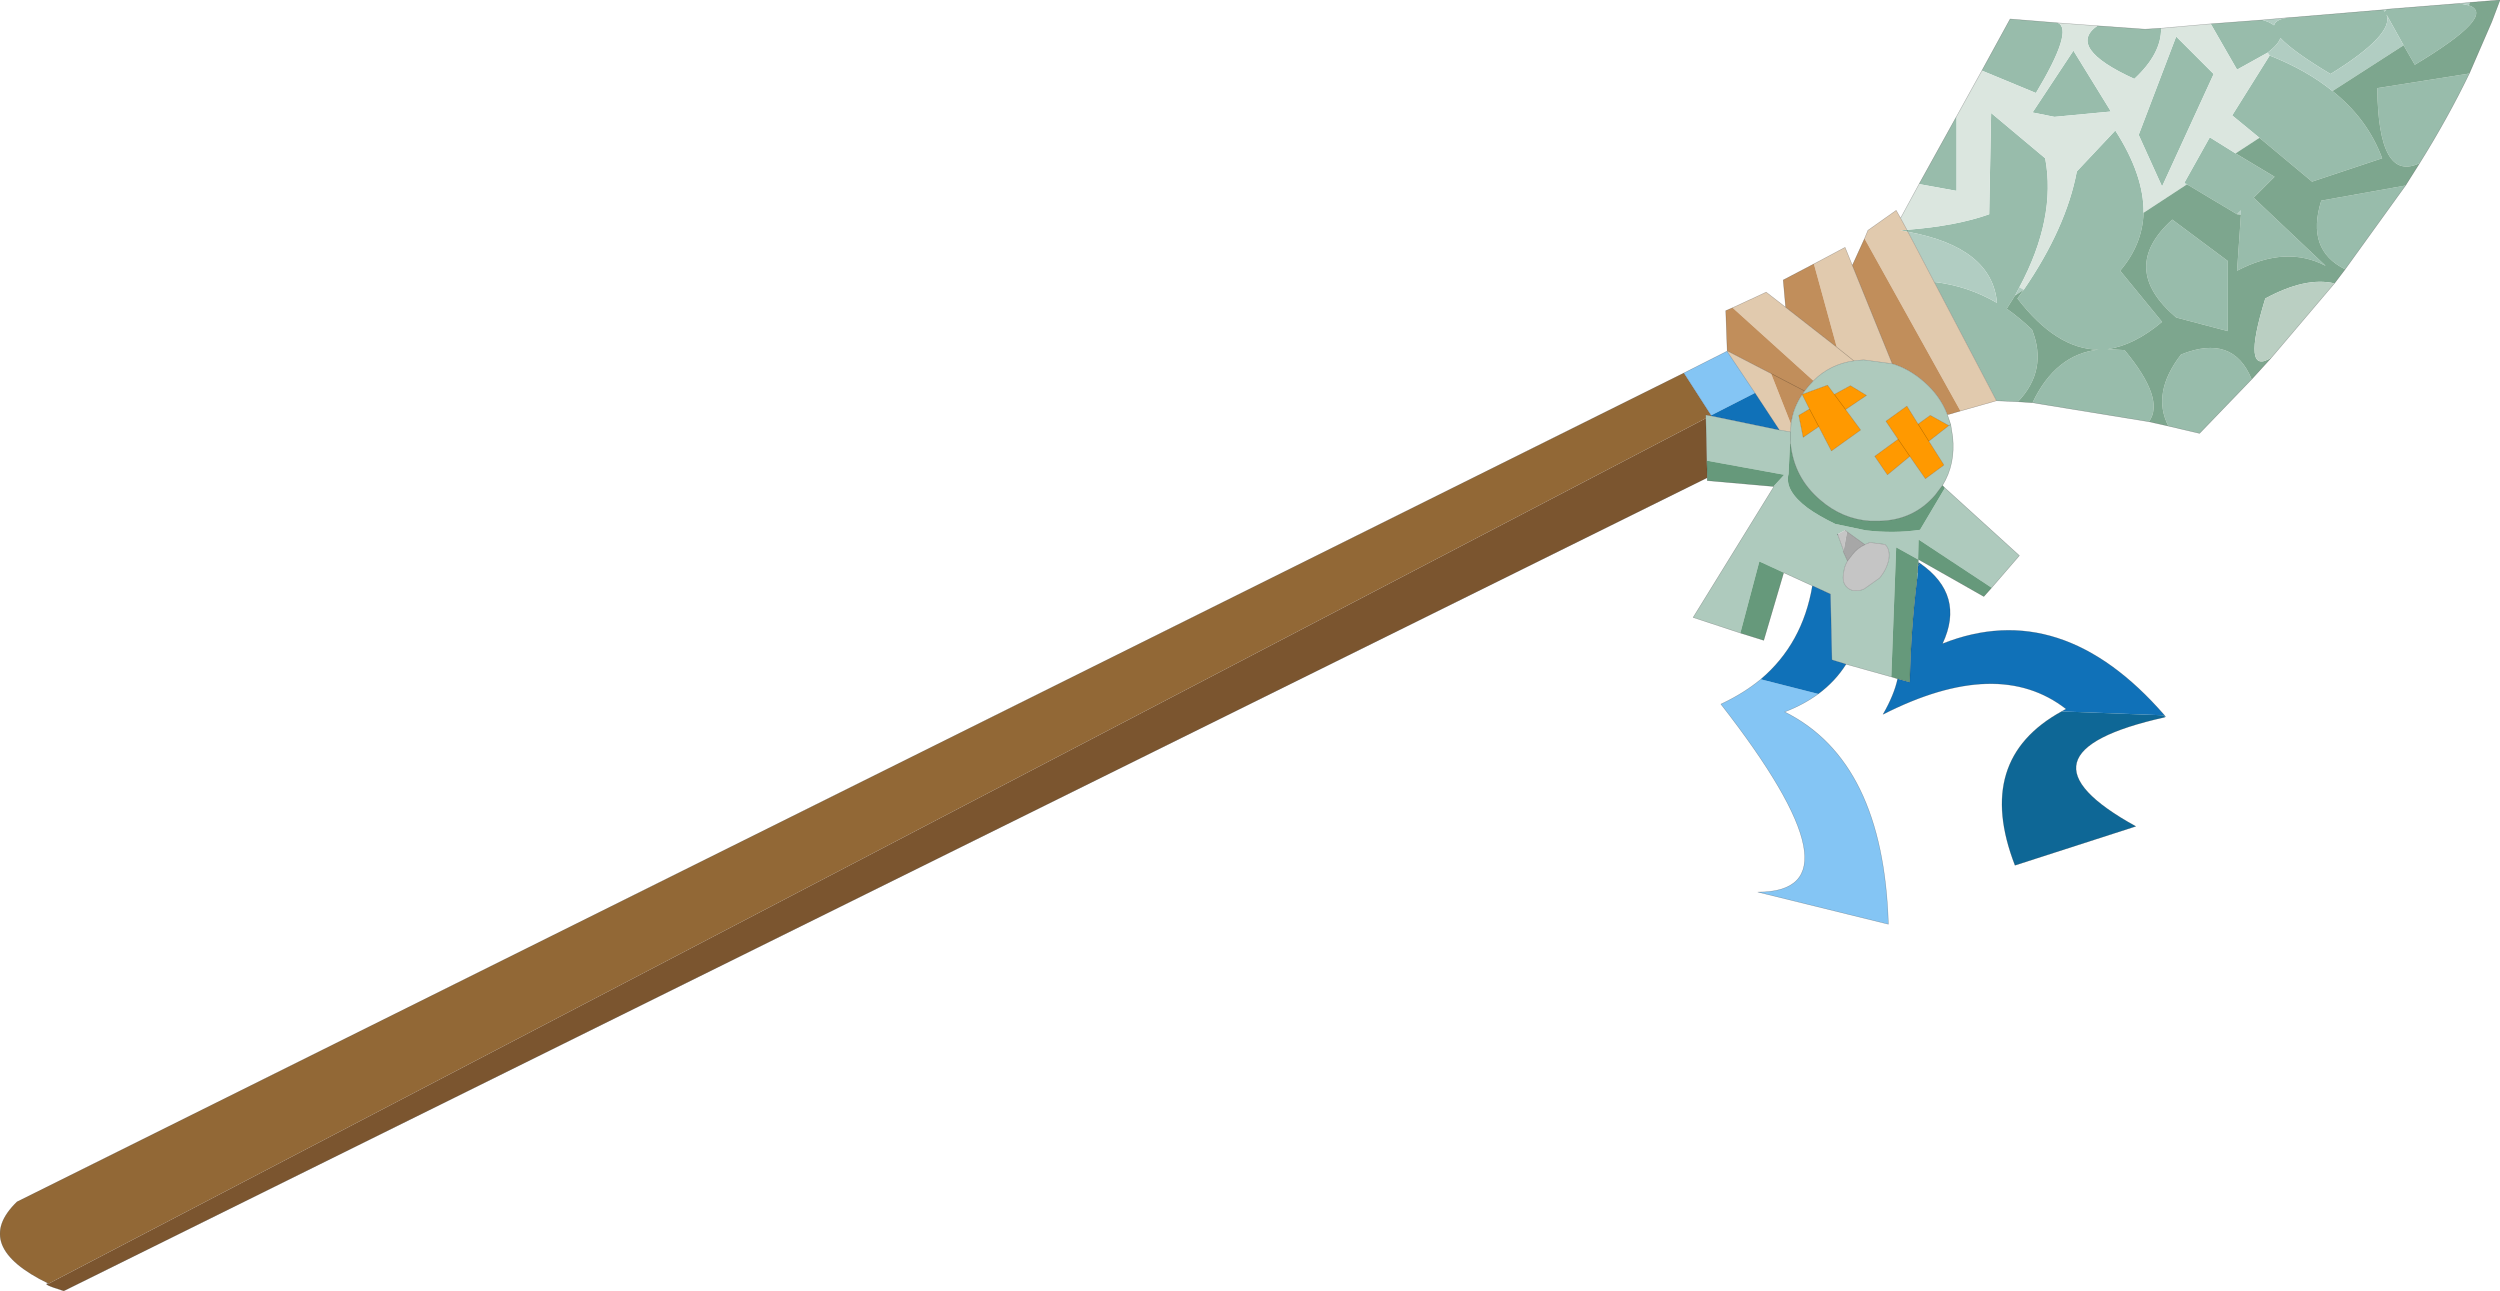 <?xml version="1.0" encoding="UTF-8" standalone="no"?>
<svg xmlns:xlink="http://www.w3.org/1999/xlink" height="132.55px" width="256.7px" xmlns="http://www.w3.org/2000/svg">
  <g transform="matrix(1.0, 0.0, 0.0, 1.0, -146.6, -133.7)">
    <path d="M361.95 136.35 L366.85 136.7 368.5 136.6 Q368.55 139.2 365.75 141.8 358.75 138.6 361.95 136.35 M373.6 136.15 L378.9 135.75 Q379.65 135.95 380.1 136.3 380.25 135.65 381.7 135.5 L381.8 135.5 391.35 134.7 391.45 134.9 391.65 134.65 399.15 134.05 399.85 134.2 400.1 134.25 Q403.05 135.25 394.55 140.35 L393.4 138.35 391.65 135.2 Q392.45 137.25 385.9 141.3 382.05 139.0 380.75 137.6 380.55 138.25 379.45 139.1 L376.3 140.85 373.6 136.15 M400.15 141.25 Q397.95 145.8 395.05 150.45 390.8 152.5 390.7 142.75 L400.15 141.25 M393.6 152.75 L387.4 161.35 Q383.35 159.35 384.95 154.3 L393.6 152.75 M377.8 172.65 L372.45 178.2 369.25 177.45 Q367.5 174.05 370.55 170.1 375.9 167.95 377.8 172.65 M367.25 177.0 L355.3 175.05 Q357.65 170.1 362.05 169.6 357.75 169.55 353.75 164.35 L354.4 163.45 Q358.75 157.1 359.85 151.3 L363.8 147.1 Q366.75 151.7 366.7 155.55 366.6 158.8 364.3 161.5 L368.6 166.75 Q365.75 169.15 363.0 169.55 L364.75 169.65 Q368.95 174.7 367.25 177.0 M353.8 174.95 L351.6 174.85 345.2 162.65 Q348.65 163.05 351.65 164.8 351.15 159.1 342.5 157.5 L342.4 157.3 342.5 157.5 341.7 157.35 342.4 157.3 Q347.5 156.9 350.85 155.7 L351.05 145.3 356.6 149.95 Q357.75 156.1 353.95 163.2 L353.5 164.05 352.65 165.4 Q354.0 166.35 355.25 167.55 356.9 171.7 353.8 174.95 M343.65 152.6 L347.5 145.65 347.5 153.3 343.65 152.6 M350.1 140.95 L353.0 135.65 357.9 136.05 Q359.55 136.75 355.65 143.25 L350.1 140.95 M357.55 145.7 L355.3 145.25 359.5 138.9 363.35 145.15 357.55 145.7 M370.9 152.45 L373.5 147.8 376.15 149.45 380.15 151.85 378.0 154.0 385.4 161.0 Q381.35 158.85 376.3 161.5 L376.7 155.75 376.7 155.3 376.3 155.7 371.2 152.65 370.9 152.45 M378.6 147.85 L375.8 145.55 379.65 139.4 Q383.45 140.9 386.1 143.05 389.7 145.9 391.2 149.95 L384.0 152.35 378.6 147.85 M370.05 137.45 L373.9 141.3 368.6 152.85 366.2 147.55 370.05 137.45 M375.35 160.5 L375.35 167.7 370.05 166.3 Q364.1 161.25 369.65 156.25 L375.35 160.5" fill="#98bcab" fill-rule="evenodd" stroke="none"/>
    <path d="M368.5 136.6 L373.6 136.15 376.3 140.85 379.45 139.1 379.65 139.4 375.8 145.55 378.6 147.85 376.15 149.45 373.5 147.8 370.9 152.45 371.05 152.7 366.7 155.55 Q366.75 151.7 363.8 147.1 L359.85 151.3 Q358.75 157.1 354.4 163.45 L353.95 163.2 Q357.75 156.1 356.6 149.95 L351.05 145.3 350.85 155.7 Q347.5 156.9 342.4 157.3 L341.75 156.1 343.65 152.6 347.5 153.3 347.5 145.65 350.1 140.95 355.65 143.25 Q359.55 136.75 357.9 136.05 L361.95 136.35 Q358.75 138.6 365.75 141.8 368.55 139.2 368.5 136.6 M357.55 145.7 L363.35 145.15 359.5 138.9 355.3 145.25 357.55 145.7 M370.05 137.45 L366.2 147.55 368.6 152.85 373.9 141.3 370.05 137.45" fill="#dbe6df" fill-rule="evenodd" stroke="none"/>
    <path d="M378.9 135.75 L381.7 135.5 Q380.25 135.65 380.1 136.3 379.65 135.95 378.9 135.75 M391.35 134.7 L391.65 134.65 391.45 134.9 391.35 134.7 M399.15 134.05 L400.2 133.95 400.1 134.25 399.85 134.2 399.15 134.05 M342.5 157.5 Q351.15 159.1 351.65 164.8 348.65 163.05 345.2 162.65 L343.5 159.4 342.5 157.5 M371.05 152.7 L370.9 152.45 371.2 152.65 371.05 152.7 M379.65 139.4 L379.45 139.1 Q380.55 138.25 380.75 137.6 382.05 139.0 385.9 141.3 392.45 137.25 391.65 135.2 L393.4 138.35 386.1 143.05 Q383.45 140.9 379.65 139.4 M376.3 155.7 L376.7 155.3 376.7 155.75 376.3 155.7 M353.95 163.2 L354.4 163.45 353.5 164.05 353.95 163.2" fill="#b1cdc2" fill-rule="evenodd" stroke="none"/>
    <path d="M400.2 133.95 L403.3 133.7 402.45 135.95 400.15 141.25 390.7 142.75 Q390.8 152.5 395.05 150.45 L393.6 152.75 384.95 154.3 Q383.35 159.35 387.4 161.35 L386.3 162.8 Q383.35 162.1 379.2 164.35 376.7 172.45 379.85 170.4 L377.8 172.65 Q375.9 167.95 370.55 170.1 367.5 174.05 369.25 177.45 L367.25 177.0 Q368.95 174.7 364.75 169.65 L363.0 169.55 Q365.75 169.15 368.6 166.75 L364.3 161.5 Q366.6 158.8 366.7 155.55 L371.05 152.7 371.2 152.65 376.3 155.7 376.7 155.75 376.3 161.5 Q381.35 158.85 385.4 161.0 L378.0 154.0 380.15 151.85 376.15 149.45 378.6 147.85 384.0 152.35 391.2 149.95 Q389.7 145.9 386.1 143.05 L393.4 138.35 394.55 140.35 Q403.05 135.25 400.1 134.25 L400.2 133.95 M355.3 175.05 L353.8 174.95 Q356.9 171.7 355.25 167.55 354.0 166.35 352.65 165.4 L353.5 164.05 354.4 163.45 353.75 164.35 Q357.75 169.55 362.05 169.6 357.65 170.1 355.3 175.05 M375.35 160.5 L369.65 156.25 Q364.1 161.25 370.05 166.3 L375.35 167.7 375.35 160.5" fill="#7da68e" fill-rule="evenodd" stroke="none"/>
    <path d="M351.6 174.85 L347.9 175.9 338.05 158.2 338.4 157.35 341.3 155.3 341.75 156.1 342.4 157.3 341.7 157.35 342.5 157.5 343.5 159.4 345.2 162.65 351.6 174.85 M324.5 165.3 L327.95 163.7 329.95 165.25 335.2 169.35 332.85 160.8 336.05 159.1 336.8 160.95 340.9 171.05 337.95 170.65 336.95 170.75 Q334.5 171.1 332.8 172.8 L324.5 165.3 M328.45 172.05 L330.5 177.25 330.45 178.05 329.3 177.85 326.8 174.05 323.95 169.8 324.0 169.75 328.45 172.05 M335.2 169.35 L336.95 170.75 335.2 169.35" fill="#e1caae" fill-rule="evenodd" stroke="none"/>
    <path d="M347.9 175.9 L346.7 176.25 346.55 176.25 Q345.8 174.3 344.1 172.85 342.6 171.55 340.9 171.05 L336.8 160.95 338.05 158.2 347.9 175.9 M323.95 169.75 L323.8 165.6 324.5 165.3 332.8 172.8 332.3 173.35 331.9 173.85 331.65 174.2 Q330.7 175.6 330.5 177.25 L328.45 172.05 331.9 173.85 328.45 172.05 324.0 169.75 323.95 169.75 M329.95 165.25 L329.7 162.45 332.85 160.8 335.2 169.35 329.95 165.25" fill="#c18e5b" fill-rule="evenodd" stroke="none"/>
    <path d="M346.55 176.25 L346.9 177.3 347.1 178.55 Q347.4 181.35 346.05 183.55 L345.3 184.55 Q343.1 187.1 339.65 187.2 L338.6 187.2 Q335.75 187.0 333.5 185.05 330.8 182.75 330.45 179.25 L330.45 178.85 330.4 179.25 330.25 182.35 Q329.8 184.05 332.2 185.85 333.3 186.65 335.05 187.5 L338.15 188.15 Q341.05 188.5 343.75 188.1 L346.3 183.8 353.95 190.75 351.1 194.05 343.6 189.1 343.55 191.15 343.6 191.15 343.6 191.45 343.55 191.8 343.5 192.5 343.55 191.15 341.3 189.9 340.8 203.2 336.15 201.9 334.7 201.45 334.55 194.7 332.7 193.85 329.75 192.5 327.25 191.35 325.3 198.7 320.45 197.1 328.75 183.65 328.7 183.65 329.8 182.45 321.85 181.0 321.75 176.65 321.75 176.3 322.25 176.4 322.3 176.4 329.3 177.85 330.45 178.05 330.5 177.25 Q330.7 175.6 331.65 174.2 L332.4 175.7 331.3 176.35 331.75 178.6 333.35 177.5 334.65 180.0 337.65 177.85 336.1 175.75 338.25 174.3 336.6 173.3 334.95 174.2 334.25 173.25 331.65 174.2 331.9 173.85 332.3 173.35 332.8 172.8 Q334.5 171.1 336.95 170.75 L337.95 170.65 340.9 171.05 Q342.6 171.55 344.1 172.85 345.8 174.3 346.55 176.25 M346.9 177.3 L346.7 177.4 346.9 177.3 M343.55 177.25 L342.4 175.4 340.25 176.95 341.5 178.8 339.1 180.55 340.4 182.45 342.7 180.55 344.3 182.85 346.2 181.45 344.65 179.0 346.7 177.4 344.8 176.35 343.55 177.25 M330.45 178.05 L330.45 178.1 330.45 178.65 330.45 178.85 330.45 178.65 330.45 178.1 330.45 178.05 M335.3 188.55 L335.25 188.55 335.3 188.6 335.9 190.25 335.85 190.3 336.3 191.3 Q335.95 191.9 335.9 192.55 335.7 193.55 336.3 194.05 336.85 194.55 337.85 194.25 L338.05 194.15 339.6 193.05 Q340.35 192.15 340.55 191.1 340.7 190.1 340.15 189.6 L338.6 189.4 338.1 189.6 338.05 189.6 336.25 188.3 336.05 188.15 335.3 188.55" fill="#aecabd" fill-rule="evenodd" stroke="none"/>
    <path d="M332.4 175.7 L331.65 174.2 334.25 173.25 334.95 174.2 336.6 173.3 338.25 174.3 336.1 175.75 337.65 177.85 334.65 180.0 333.35 177.5 332.4 175.7 333.35 177.5 331.75 178.6 331.3 176.35 332.4 175.7 M334.95 174.2 L336.1 175.75 334.95 174.2 M341.5 178.8 L340.25 176.95 342.4 175.4 343.55 177.25 344.65 179.0 343.55 177.25 344.8 176.35 346.7 177.4 344.65 179.0 346.2 181.45 344.3 182.85 342.7 180.55 340.4 182.45 339.1 180.55 341.5 178.8 342.7 180.55 341.5 178.8" fill="#ff9900" fill-rule="evenodd" stroke="none"/>
    <path d="M151.6 265.5 Q143.65 261.65 148.35 257.1 L319.5 172.0 322.3 176.35 322.25 176.4 321.75 176.3 321.75 176.65 151.6 265.5 M323.95 169.75 L323.95 169.8 323.95 169.75" fill="#926836" fill-rule="evenodd" stroke="none"/>
    <path d="M333.3 204.95 Q331.8 206.05 329.85 206.8 340.0 211.85 340.5 228.6 L327.1 225.3 Q338.35 225.3 323.3 206.0 325.65 204.9 327.4 203.45 L333.3 204.95 M319.5 172.0 L323.95 169.75 323.95 169.8 326.8 174.05 322.3 176.35 319.5 172.0" fill="#84c5f4" fill-rule="evenodd" stroke="none"/>
    <path d="M321.9 182.75 L153.15 266.25 Q150.75 265.5 151.6 265.5 L321.75 176.65 321.85 181.0 321.9 182.75 M322.3 176.4 L322.25 176.4 322.3 176.35 322.3 176.4" fill="#7b552f" fill-rule="evenodd" stroke="none"/>
    <path d="M343.75 191.55 Q348.4 194.8 346.05 199.8 358.25 194.95 368.85 207.15 L368.95 207.3 368.85 207.35 368.85 207.15 358.3 206.75 358.75 206.5 Q351.75 201.05 339.95 207.05 341.1 205.05 341.45 203.4 L342.7 203.75 Q342.8 198.4 343.45 193.15 L343.5 192.5 343.55 191.8 343.75 191.55 M336.15 201.9 Q335.05 203.65 333.3 204.95 L327.4 203.45 Q331.7 199.8 332.7 193.85 L334.55 194.7 334.7 201.45 336.15 201.9 M326.8 174.05 L329.3 177.85 322.3 176.4 322.3 176.35 326.8 174.05" fill="#1071b8" fill-rule="evenodd" stroke="none"/>
    <path d="M346.05 183.55 L346.25 183.75 346.3 183.8 343.75 188.1 Q341.05 188.5 338.15 188.15 L335.05 187.5 Q333.3 186.65 332.2 185.85 329.8 184.05 330.25 182.35 L330.4 179.25 330.45 179.25 Q330.8 182.75 333.5 185.05 335.75 187.0 338.6 187.2 L339.65 187.2 Q343.1 187.1 345.3 184.55 L346.05 183.55 M351.1 194.05 L350.3 194.95 343.6 191.15 343.55 191.15 343.6 189.1 351.1 194.05 M341.45 203.4 L340.8 203.2 341.3 189.9 343.55 191.15 343.5 192.5 343.45 193.15 Q342.8 198.4 342.7 203.75 L341.45 203.4 M329.75 192.5 L327.7 199.45 325.3 198.7 327.25 191.35 329.75 192.5 M328.7 183.65 L321.9 183.05 321.9 182.75 321.85 181.0 329.8 182.45 328.7 183.65" fill="#66997b" fill-rule="evenodd" stroke="none"/>
    <path d="M330.4 179.25 L330.45 178.85 330.45 179.25 330.4 179.25" fill="#8db49f" fill-rule="evenodd" stroke="none"/>
    <path d="M335.25 188.55 L335.3 188.55 336.05 188.15 336.25 188.3 335.9 190.25 335.3 188.6 335.25 188.55 M338.1 189.6 L338.6 189.4 340.15 189.6 Q340.7 190.1 340.55 191.1 340.35 192.15 339.6 193.05 L338.05 194.15 337.85 194.25 Q336.85 194.55 336.3 194.05 335.7 193.55 335.9 192.55 335.95 191.9 336.3 191.3 L336.8 190.65 Q337.35 189.95 338.05 189.65 L338.1 189.6" fill="#c5c5c5" fill-rule="evenodd" stroke="none"/>
    <path d="M335.9 190.25 L336.25 188.3 338.05 189.6 338.1 189.6 338.05 189.65 Q337.35 189.95 336.8 190.65 L336.3 191.3 335.85 190.3 335.9 190.25" fill="#a7a7a7" fill-rule="evenodd" stroke="none"/>
    <path d="M343.6 191.45 L343.75 191.55 343.55 191.8 343.6 191.45" fill="#0c5b85" fill-rule="evenodd" stroke="none"/>
    <path d="M386.3 162.8 L379.85 170.4 Q376.7 172.45 379.2 164.35 383.35 162.1 386.3 162.8" fill="#bacfc2" fill-rule="evenodd" stroke="none"/>
    <path d="M368.85 207.35 Q352.3 211.05 365.9 218.55 L353.5 222.55 Q349.3 211.7 358.3 206.75 L368.85 207.15 368.85 207.35" fill="#0e6796" fill-rule="evenodd" stroke="none"/>
    <path d="M361.95 136.35 L366.85 136.7 368.5 136.6 373.6 136.15 378.9 135.75 381.7 135.5 381.8 135.5 391.35 134.7 391.65 134.65 399.15 134.05 400.2 133.95 403.3 133.7 402.45 135.95 400.15 141.25 Q397.95 145.8 395.05 150.45 L393.6 152.75 387.4 161.35 386.3 162.8 379.85 170.4 377.8 172.65 372.45 178.2 369.25 177.45 367.25 177.0 355.3 175.05 353.8 174.95 351.6 174.85 347.9 175.9 346.7 176.25 346.55 176.25 346.9 177.3 347.1 178.55 Q347.4 181.35 346.05 183.55 L346.25 183.75 M346.3 183.8 L353.95 190.75 351.1 194.05 350.3 194.95 343.6 191.15 343.6 191.45 343.75 191.55 Q348.4 194.8 346.05 199.8 358.25 194.95 368.85 207.15 L368.95 207.3 368.85 207.35 Q352.3 211.05 365.9 218.55 L353.5 222.55 Q349.3 211.7 358.3 206.75 L358.75 206.5 Q351.75 201.05 339.95 207.05 341.1 205.05 341.45 203.4 L340.8 203.2 336.15 201.9 Q335.05 203.65 333.3 204.95 331.8 206.05 329.85 206.8 340.0 211.85 340.5 228.6 L327.1 225.3 Q338.35 225.3 323.3 206.0 325.65 204.9 327.4 203.45 331.7 199.8 332.7 193.85 L329.75 192.5 327.7 199.45 325.3 198.7 320.45 197.1 328.75 183.65 328.7 183.65 321.9 183.05 321.9 182.75 153.15 266.25 Q150.75 265.5 151.6 265.5 143.65 261.65 148.35 257.1 L319.5 172.0 323.95 169.75 323.8 165.6 324.5 165.3 327.95 163.7 329.95 165.25 329.7 162.45 332.85 160.8 336.05 159.1 336.8 160.95 338.05 158.2 338.4 157.35 341.3 155.3 341.75 156.1 343.65 152.6 347.5 145.65 350.1 140.95 353.0 135.65 357.9 136.05 361.95 136.35 M342.4 157.3 L342.5 157.5 343.5 159.4 345.2 162.65 351.6 174.85 M341.75 156.1 L342.4 157.3 M331.65 174.2 L331.9 173.85 328.45 172.05 324.0 169.75 323.95 169.75 323.95 169.8 326.8 174.05 329.3 177.85 330.45 178.05 330.5 177.25 Q330.7 175.6 331.65 174.2 L332.4 175.7 333.35 177.5 334.65 180.0 337.65 177.85 336.1 175.75 334.95 174.2 334.25 173.25 331.65 174.2 M331.9 173.85 L332.3 173.35 332.8 172.8 Q334.5 171.1 336.95 170.75 L335.2 169.35 329.95 165.25 M336.95 170.75 L337.95 170.65 340.9 171.05 336.8 160.95 M334.95 174.2 L336.6 173.3 338.25 174.3 336.1 175.75 M340.9 171.05 Q342.6 171.55 344.1 172.85 345.8 174.3 346.55 176.25 M322.3 176.4 L322.25 176.4 321.75 176.3 321.75 176.65 321.85 181.0 321.9 182.75 M322.3 176.35 L322.3 176.4 329.3 177.85 M322.3 176.35 L319.5 172.0 M346.7 177.4 L346.9 177.3 M343.55 177.25 L342.4 175.4 340.25 176.95 341.5 178.8 342.7 180.55 344.3 182.85 346.2 181.45 344.65 179.0 343.55 177.25 344.8 176.35 346.7 177.4 344.65 179.0 M330.45 179.25 Q330.8 182.75 333.5 185.05 335.75 187.0 338.6 187.2 L339.65 187.2 Q343.1 187.1 345.3 184.55 L346.05 183.55 M341.5 178.8 L339.1 180.55 340.4 182.45 342.7 180.55 M330.45 179.25 L330.45 178.85 330.45 178.65 330.45 178.1 330.45 178.05 M333.35 177.5 L331.75 178.6 331.3 176.35 332.4 175.7 M335.3 188.55 L335.25 188.55 M335.3 188.6 L335.9 190.25 M336.25 188.3 L336.05 188.15 M338.1 189.6 L338.6 189.4 340.15 189.6 Q340.7 190.1 340.55 191.1 340.35 192.15 339.6 193.05 L338.05 194.15 337.85 194.25 Q336.85 194.55 336.3 194.05 335.7 193.55 335.9 192.55 335.95 191.9 336.3 191.3 L335.85 190.3 M338.1 189.6 L338.05 189.6 336.25 188.3 M336.3 191.3 L336.8 190.65 Q337.35 189.95 338.05 189.65 L338.1 189.6 M332.7 193.85 L334.55 194.7 334.7 201.45 336.15 201.9 M343.45 193.15 Q342.8 198.4 342.7 203.75 L341.45 203.4 M343.55 191.8 L343.5 192.5 M343.6 191.45 L343.55 191.8" fill="none" stroke="#000000" stroke-linecap="round" stroke-linejoin="round" stroke-opacity="0.302" stroke-width="0.05"/>
    <path d="M335.25 188.55 L335.3 188.6" fill="none" stroke="#000000" stroke-linecap="round" stroke-linejoin="round" stroke-opacity="0.302" stroke-width="0.05"/>
  </g>
</svg>
